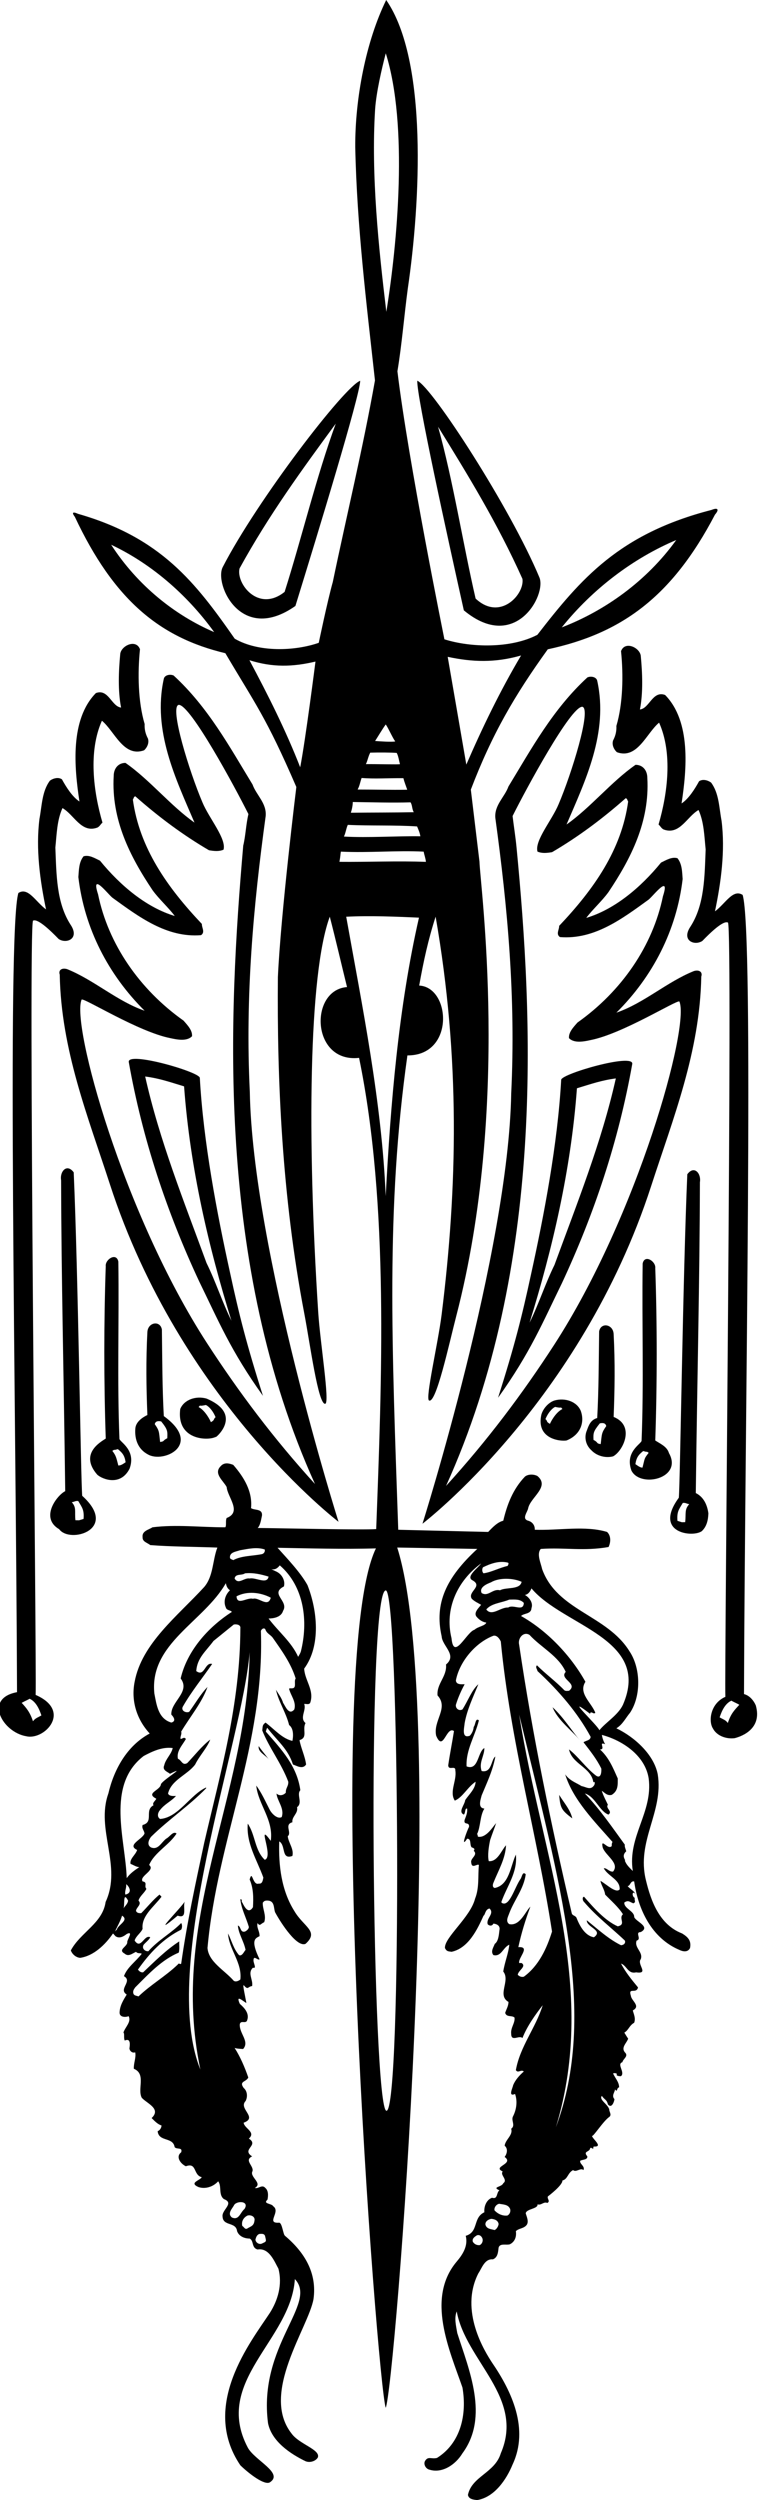 <?xml version="1.0" encoding="UTF-8"?>
<svg xmlns="http://www.w3.org/2000/svg" xmlns:xlink="http://www.w3.org/1999/xlink" width="218pt" height="719pt" viewBox="0 0 218 719" version="1.1">
<g id="surface1">
<path style=" stroke:none;fill-rule:nonzero;fill:rgb(0%,0%,0%);fill-opacity:1;" d="M 196.172 556.035 C 189.637 553.516 187.191 546.66 185.777 540.754 C 182.941 529.41 190.895 521.145 189.164 510.273 C 188.059 504.523 182.391 499.48 177.27 497.039 C 179.082 495.938 179.945 494.047 181.207 492.551 C 184.438 487.668 184.277 479.715 181.051 474.906 C 174.59 464.434 160.258 463.25 155.926 451.277 C 155.531 449.469 154.27 446.867 155.531 445.449 C 162.539 444.977 167.855 446.16 175.023 444.898 C 175.734 443.402 175.695 441.59 174.59 440.566 C 168.367 438.676 160.73 440.176 153.797 439.938 C 153.879 438.676 153.09 437.652 151.906 437.34 C 149.938 436.785 151.75 434.816 151.906 433.715 C 152.617 430.562 158.211 427.57 154.586 424.5 C 153.641 423.949 151.906 423.871 150.965 424.656 C 147.496 428.281 145.844 432.691 144.738 437.34 C 143.086 437.73 141.59 439.309 140.406 440.566 L 114.535 439.938 C 112.723 387.285 110.949 347.469 117.172 303.52 C 130.84 303.598 129.656 283.906 120.559 283.434 C 121.82 276.348 123.16 270.23 125.285 263.617 C 132.387 304.395 131.57 341.535 127.008 378.086 C 125.977 386.328 122.25 402.223 123.395 402.762 C 125.438 403.719 129.109 386.641 131.238 378.41 C 146.871 318.098 138.062 254.508 137.895 247.766 L 135.41 227.082 C 141.516 211.105 148.012 199.965 157.543 186.73 C 178.652 182.203 193.223 171.75 205.629 148 C 206.875 146.574 206.543 145.863 204.641 146.645 C 178.121 153.473 167.066 166.414 154.551 182.559 C 146.949 186.535 135.449 186.262 127.812 183.859 C 127.742 183.449 117.398 132.582 114.297 106.77 C 115.559 99.285 116.266 90.504 117.289 82.941 C 120.914 58.289 123.078 17.371 111.07 0.004 C 105.238 11.898 102.09 28.359 102.168 42.301 C 102.641 64.984 105.398 87.273 107.84 109.406 C 104.375 128.938 99.727 148.078 95.711 167.375 C 94.172 172.84 91.676 184.863 91.676 184.863 C 84.801 187.266 74.344 187.66 67.504 183.68 C 56.242 167.535 46.293 154.594 22.426 147.766 C 20.711 146.988 20.711 147.578 21.535 148.652 C 32.699 172.398 45.812 183.328 64.809 187.855 C 73.434 202.48 76.508 206.145 85.227 226.328 C 85.227 226.328 80.762 262.629 79.918 280.992 C 79.668 310.012 81.02 343.812 87.527 377.824 C 89.18 386.465 91.52 404.113 93.543 403.707 C 94.895 403.434 92.086 386.148 91.52 377.402 C 88.301 327.531 88.777 280.043 94.844 263.625 C 96.625 270.52 98.102 276.969 99.805 283.867 C 88.898 284.695 89.488 305.766 103.27 304.227 C 111.934 346.328 109.77 397.523 108.195 439.742 C 104.648 440.055 80.133 439.465 74.109 439.426 C 74.898 438.637 75.113 436.867 75.348 435.844 C 75.508 433.793 73.223 434.426 72.199 433.715 C 72.672 428.91 70.152 424.816 67.078 421.27 C 65.82 420.797 64.48 420.484 63.457 421.664 C 61.328 423.789 64.242 425.84 65.188 427.648 C 65.426 430.562 69.68 434.816 65.188 436.551 C 64.797 437.34 65.188 438.676 64.797 439.23 C 57.547 439.23 50.695 438.363 43.844 439.23 C 42.82 439.938 40.773 440.254 41.008 442.062 C 40.93 443.402 42.348 443.641 43.215 444.348 C 49.355 444.82 56.133 444.82 62.512 445.059 C 61.094 448.758 61.406 453.246 58.73 456.398 C 51.09 464.746 40.773 472.625 38.723 483.652 C 37.621 489.164 39.355 494.52 43.055 498.535 C 36.441 502.082 32.738 509.012 31.164 515.785 C 27.461 526.184 35.18 536.578 30.375 546.977 C 29.508 553.121 23.129 555.719 20.371 560.918 C 20.766 562.02 21.867 562.965 23.051 563.047 C 26.91 562.492 30.219 559.344 32.504 556.035 C 32.738 556.27 33.055 556.664 33.211 556.82 C 34.312 557.609 35.574 556.902 36.441 556.191 C 38.488 555.168 36.598 557.77 36.598 558.477 C 36.754 559.816 33.684 560.684 35.891 561.863 C 36.914 562.809 38.094 561.785 39.117 561.312 C 39.668 561.941 40.141 561.547 40.773 561.863 C 39.117 564.066 36.52 565.801 35.652 568.32 C 38.254 569.816 33.918 572.023 36.441 573.598 C 35.496 575.176 34.473 576.75 34.395 578.719 C 34.312 580.137 36.047 580.215 36.992 579.82 C 37.859 581.477 35.969 582.973 35.496 584.547 C 35.891 584.781 35.496 586.199 35.891 586.832 C 37.621 586.043 37.387 588.012 37.227 589.113 C 37.305 589.824 38.016 590.531 38.883 590.219 C 39.199 591.715 38.41 593.289 38.488 594.945 C 42.109 596.441 39.434 600.773 40.773 603.293 C 42.27 604.945 46.445 606.441 43.609 609.121 C 44.395 609.91 45.34 610.934 46.445 611.246 C 46.445 611.957 45.969 612.664 45.34 612.902 C 45.656 616.051 49.75 614.477 50.223 617.469 C 50.777 618.258 52.586 617.391 52.113 618.965 C 50.383 620.305 52.035 622.352 53.453 622.984 C 56.684 621.801 55.5 625.504 58.023 626.133 C 57.547 627.078 54.242 627.711 57.078 628.969 C 58.969 629.598 61.25 628.969 62.746 627.316 C 63.852 628.734 62.746 631.176 64.402 632.434 C 67.551 633.617 63.691 635.508 64.008 637.477 C 64.164 640.312 67.867 638.895 68.184 641.652 C 68.734 643.148 70.309 643.777 71.805 643.777 C 73.066 644.406 72.277 646.457 74.09 646.926 C 77.398 646.375 78.895 650.316 80.074 652.441 C 81.258 657.008 79.918 661.5 77.633 665.121 C 72.199 673.391 57.48 691.793 69.129 708.992 C 71.648 711.434 76.098 714.844 77.633 713.875 C 81.66 711.199 73.223 707.574 71.254 703.875 C 61.172 684.734 83.699 673 84.801 655.434 C 91.508 662.465 74.176 674.426 77.082 696.863 C 78.105 702.062 83.461 705.684 87.871 707.812 C 89.211 708.363 90.867 707.734 91.418 706.711 C 92.195 704.457 86.062 702.93 83.855 699.855 C 74.734 688.246 88.75 669.355 90.168 661.156 C 91.191 653.672 87.637 647.793 81.965 642.988 C 81.414 642.594 81.18 639.367 80.312 639.211 C 76.293 639.523 80.863 636.059 78.578 634.484 C 78.105 633.617 75.508 633.852 76.926 632.594 C 77.16 631.488 77.238 629.992 76.293 629.207 C 75.348 628.102 74.246 629.598 73.301 629.207 C 75.586 627.945 72.043 626.215 72.516 624.637 C 73.379 623.062 69.992 621.328 72.516 620.148 C 69.285 618.102 74.641 616.996 71.57 615.027 C 73.695 613.137 70.23 612.113 70.074 610.461 C 74.246 608.965 68.496 606.441 70.625 604.238 C 71.254 603.055 71.176 601.402 70.074 600.457 C 68.656 598.488 70.781 598.805 71.41 597.465 C 70.387 594.473 69.047 591.398 67.473 588.957 C 68.184 589.195 69.047 589.195 69.914 589.273 C 71.883 587.066 68.734 584.781 68.969 582.105 C 69.285 580.926 70.543 582.027 71.02 581.16 C 71.883 579.113 70.309 577.457 68.969 576.277 C 67.711 573.441 69.836 575.488 70.859 576.039 C 70.242 572.656 69.598 570.133 70.309 571.156 C 71.41 572.34 71.254 571.316 72.516 571.156 C 72.828 569.266 71.098 567.453 72.75 565.879 C 73.93 566.273 72.828 564.461 72.906 563.754 C 72.906 562.098 74.246 563.988 74.641 563.438 C 71.898 557.766 73.539 557.414 74.641 556.82 C 74.719 555.406 73.695 554.301 74.09 553.039 C 74.719 554.145 75.016 553.18 75.98 552.805 C 76.688 550.836 75.43 548.945 75.586 547.133 C 75.824 547.133 75.703 546.484 77.082 546.582 C 79.051 546.723 78.656 548.789 79.129 549.969 C 81.02 553.438 85.449 560.07 87.871 559.027 C 91.891 555.406 87.32 554.164 84.645 549.574 C 80.941 543.668 80.074 536.504 80.312 529.57 C 82.281 530.672 80.785 534.926 84.094 533.746 C 84.566 531.695 82.988 530.043 82.754 528.074 C 84.012 527.051 81.652 524.688 84.094 524.059 C 83.855 522.402 85.824 521.535 85.43 519.727 C 87.164 518.465 85.195 516.102 86.375 514.84 C 85.43 507.91 81.02 503.184 76.453 497.984 C 76.629 497.25 76.848 496.883 76.848 496.883 C 79.762 500.664 82.832 502.949 84.25 507.438 C 85.352 507.832 87.086 508.934 88.031 507.438 C 87.715 504.996 86.535 502.711 86.141 500.43 C 88.66 499.719 86.848 497.355 87.871 495.543 C 86.062 493.969 88.188 491.922 87.48 490.031 C 88.031 489.953 88.816 490.348 89.211 489.715 C 90.473 486.094 87.637 483.258 87.48 479.871 C 92.363 473.254 91.262 463.016 88.426 455.848 C 86.375 452.145 82.496 448.109 79.82 445.117 C 88.406 445.273 98.938 445.57 108.113 445.293 C 92.441 477.863 108.488 684.617 110.93 692.453 C 113.453 687.098 129.262 492.434 114.238 445.047 C 122.98 445.203 128.289 445.293 137.266 445.449 C 128.277 453.742 124.891 461.125 127.02 470.578 C 127.176 473.41 131.586 475.934 128.277 478.688 C 128.594 482.156 125.523 484.203 125.836 487.59 C 129.145 491.211 124.496 494.836 125.441 499.168 C 127.492 504.051 128.355 496.254 130.562 497.828 C 130.09 500.898 129.383 504.367 128.91 507.676 C 128.988 509.328 131.035 507.516 130.957 509.172 C 131.43 512.086 129.145 515.312 130.801 517.836 C 133.082 516.891 134.5 513.895 136.785 512.398 C 136.707 514.449 134.973 515.945 133.793 517.676 C 133.633 519.094 131.664 521.062 133.398 521.852 C 133.949 521.301 133.633 519.961 134.344 520.117 C 134.5 521.379 133.949 522.48 133.633 523.348 C 133.242 525.078 135.051 523.742 134.895 525.395 C 134.344 526.34 132.297 531.934 134.344 528.781 C 135.684 528.781 134.973 530.594 135.684 531.305 C 136.074 531.383 136.785 531.695 136.234 532.246 C 137.574 533.508 135.211 534.375 135.523 535.637 C 135.684 537.605 137.258 535.871 137.73 536.344 C 137.414 539.574 137.887 542.883 136.629 546.031 C 135.289 551.387 127.785 557.168 127.965 560.211 C 128.477 561.352 129.145 561.152 129.855 561.312 C 134.738 560.289 137.336 554.773 139.07 550.914 C 139.539 550.758 139.539 549.023 140.801 548.867 C 142.297 550.363 139.777 551.625 140.25 553.355 C 140.488 553.723 141.434 554.145 141.906 553.199 C 142.77 553.277 143.953 553.75 143.637 555.09 C 143.48 556.508 143.32 558.32 142.297 559.027 C 141.906 560.051 141.039 561.234 141.906 562.258 C 144.188 562.809 144.66 560.051 146.473 559.266 C 146.238 561.785 145.133 564.305 144.738 566.984 C 146.867 569.66 142.852 573.758 146.238 575.727 C 146.238 576.906 145.605 577.852 145.289 578.875 C 145.684 580.215 147.184 579.508 147.969 580.215 C 148.203 581.789 146.789 583.129 147.023 584.941 C 147.023 587.305 149.387 585.176 150.254 586.121 C 151.594 582.656 154.113 579.191 156.082 576.672 C 154.113 583.129 149.547 588.562 148.363 595.336 C 148.992 596.359 149.859 595.023 150.648 595.73 C 149.309 596.914 148.203 598.172 147.574 599.672 C 147.496 600.379 146 603.137 148.129 602.191 C 148.836 604.16 148.598 606.523 147.574 608.57 C 146.867 609.75 148.363 611.246 147.023 612.191 C 147.574 614.082 145.371 615.266 145.133 617.074 C 146.156 617.941 145.844 619.359 145.133 620.305 C 147.969 622.352 141.434 623.062 144.582 624.48 C 143.715 625.504 146.156 626.844 144.738 627.867 C 144.27 629.047 141.352 628.891 143.637 629.914 C 142.691 630.543 143.242 632.594 141.512 632.043 C 139.938 632.594 139.148 634.484 139.305 636.215 C 135.918 637.789 137.73 641.887 133.949 642.988 C 134.656 645.824 133.16 648.266 131.352 650.395 C 122.449 660.949 129.301 675.914 133.004 686.625 C 134.344 694.5 132.453 702.613 125.68 706.867 C 124.047 707.262 123.16 706.316 122.293 707.656 C 121.684 708.539 122.371 710.016 123.555 710.254 C 127.098 711.355 130.957 708.914 133.004 705.527 C 140.723 695.051 134.895 681.582 131.508 670.949 C 131.191 668.98 130.562 666.699 131.352 664.727 C 133.949 678.984 150.965 689.461 144.031 705.527 C 142.34 711.176 135.684 712.145 134.578 717.5 C 134.816 718.762 136.156 718.84 137.18 718.996 C 142.219 718.207 145.684 713.012 147.418 708.758 C 152.223 698.52 147.184 687.727 141.512 679.457 C 139.465 676.305 132.059 664.609 137.574 653.781 C 138.598 652.285 139.383 649.527 141.746 649.762 C 143.164 649.211 143.242 647.715 143.402 646.375 C 143.797 645.035 145.605 645.746 146.629 645.43 C 148.047 644.723 148.598 643.305 148.363 641.652 C 149.152 640.863 150.332 640.941 151.199 640.152 C 152.301 639.211 151.516 637.633 151.199 636.531 C 151.355 635.191 154.82 635.27 154.586 633.93 C 155.688 634.324 156.316 633.066 157.422 633.539 C 158.367 632.984 157.262 632.355 157.578 631.648 C 157.816 631.488 161.832 628.418 161.754 627.078 C 163.328 626.684 163.25 624.875 164.824 624.086 C 165.691 624.875 166.953 623.297 167.816 624.086 C 168.289 622.906 166.637 622.352 166.871 621.406 C 167.582 621.016 169 621.172 168.922 620.148 C 167.582 618.574 169.551 618.965 169.707 617.863 C 170.023 617.312 170.258 618.102 170.652 617.863 C 170.652 617.629 170.574 617.391 170.812 617.312 C 173.645 617.469 170.34 615.105 170.258 614.242 C 170.574 614.637 173.488 609.988 175.223 608.805 C 176.008 608.176 175.223 607.387 175.223 606.68 C 174.906 605.184 172.148 603.844 173.094 602.742 C 173.805 603.844 174.512 603.766 174.828 605.184 C 175.93 606.523 176.641 604.395 176.719 603.688 C 175.773 602.66 176.875 601.641 176.875 600.852 C 177.664 601.953 177.27 600.379 178.059 600.301 C 178.059 598.723 176.875 597.621 176.324 596.281 C 176.641 596.125 177.426 596.203 177.426 596.52 C 176.953 596.992 178.371 597.148 178.609 597.07 C 179.867 595.969 177.27 593.605 179.004 593.055 C 179.16 592.109 180.895 591.32 179.711 590.219 C 178.531 588.801 180.262 587.539 180.656 586.281 C 180.262 585.73 179.945 585.176 179.555 584.547 C 180.734 583.918 180.973 582.5 182.391 581.711 C 182.863 580.371 182.309 579.426 181.996 578.168 C 184.359 576.906 181.602 575.41 181.445 573.992 C 180.578 571.316 183.02 573.598 183.492 571.551 C 181.68 569.348 179.867 567.141 178.609 564.699 C 180.262 565.25 180.578 567.77 182.941 567.219 C 186.801 567.77 183.098 564.934 184.277 563.438 C 185.066 561.391 182.309 560.129 183.098 558.082 C 184.672 557.688 182.469 555.641 184.277 555.641 C 187.191 554.066 182.863 552.648 182.391 551.309 C 182.469 549.574 179.395 548.867 179.555 547.133 C 180.734 546.348 181.051 546.977 182.152 547.371 C 183.02 546.977 182.391 546.66 182.547 545.797 C 181.68 545.402 181.758 543.512 182.781 544.691 C 182.23 543.668 181.207 543.273 180.5 542.41 C 181.285 542.41 181.285 540.836 182.391 541.07 C 183.492 549.023 187.352 557.371 195.387 560.762 C 196.172 561.152 197.785 561.648 198.457 560.211 C 198.852 558.16 197.934 557.117 196.172 556.035 Z M 194.484 155.305 C 185.977 167.121 174.004 175.629 161.559 180.434 C 170.539 169.246 182.195 160.504 194.484 155.305 Z M 149.863 188.504 C 143.879 198.586 138.68 209.34 134.113 219.891 C 134.113 219.891 128.836 189.266 128.758 188.898 C 135.836 190.406 142.312 190.664 149.863 188.504 Z M 31.969 156.664 C 43.027 161.863 53.516 170.605 61.598 181.789 C 50.398 176.984 39.621 168.48 31.969 156.664 Z M 86.336 220.66 C 82.223 210.105 77.121 199.945 71.734 189.863 C 78.402 191.98 84.188 191.805 90.73 190.258 C 90.73 190.258 87.844 212.953 86.336 220.66 Z M 74.641 642.438 C 75.27 642.438 75.902 642.281 76.215 642.988 C 76.621 644.738 76.73 644.574 75.191 645.273 C 74.406 645.512 73.539 644.879 73.461 644.094 C 73.617 643.461 73.852 642.676 74.641 642.438 Z M 77.871 459.473 C 77.102 462.465 74.41 459.23 72.75 459.785 C 71.02 459.312 68.184 461.836 68.023 459.078 C 71.02 457.504 74.879 457.895 77.871 459.473 Z M 71.805 453.957 C 70.23 453.641 68.574 455.848 67.473 453.957 C 67.711 452.461 69.52 453.172 70.465 452.461 C 72.988 452.227 75.113 452.777 77.238 453.406 C 76.855 455.793 73.477 453.539 71.805 453.957 Z M 68.969 445.844 C 71.254 445.449 73.852 444.82 76.137 445.609 C 76.293 446.238 75.902 446.789 75.348 446.945 C 72.516 447.516 69.461 447.375 67.078 448.68 C 66.766 448.445 66.133 448.445 66.133 447.895 C 66.055 446.395 67.867 446.238 68.969 445.844 Z M 64.953 455.297 C 65.109 456.086 65.348 456.793 66.133 457.344 C 64.797 458.605 64.164 460.574 64.953 462.305 C 65.188 463.172 66.293 463.016 66.684 463.566 C 59.676 468.055 53.77 474.906 51.957 482.707 C 54.871 486.566 49.043 489.402 49.277 493.102 C 49.91 493.734 50.777 494.992 49.277 495.387 C 45.496 494.285 45.027 490.266 44.395 487.039 C 42.898 472.625 58.652 466.402 64.953 455.297 Z M 33.605 554.934 C 33.449 555.09 33.211 555.246 33.055 555.484 C 33.762 553.988 34.629 552.488 35.102 550.914 C 37.227 552.254 33.918 553.516 33.605 554.934 Z M 35.496 548.867 C 35.969 548.078 35.258 543.668 36.836 546.582 C 36.754 547.527 35.969 548.078 35.496 548.867 Z M 36.047 544.852 C 35.809 543.746 36.441 542.961 36.281 541.855 C 37.305 542.645 38.094 544.457 36.047 544.852 Z M 36.441 540.125 C 36.125 529.098 30.375 513.426 41.324 504.996 C 43.844 503.656 46.68 502.316 49.672 502.711 C 49.277 504.523 47.625 505.863 47.23 507.676 C 46.602 509.094 48.098 509.484 48.887 510.117 C 54.16 507.516 46.836 511.848 46.285 513.109 C 46.129 514.922 41.719 515.629 44.945 517.281 C 44.711 517.914 43.688 518.465 44.16 519.172 C 41.402 520.59 44.395 523.977 41.008 524.844 C 40.695 525.867 41.48 526.422 41.559 527.285 C 41.008 528.941 36.363 530.594 39.434 532.012 C 39.039 533.43 37.227 534.531 37.543 536.027 C 38.41 536.344 39.117 536.895 40.062 536.973 C 38.723 537.84 37.387 538.785 36.441 540.125 Z M 52.113 564.699 C 51.957 565.094 51.406 564.383 51.168 564.934 C 47.547 568.402 43.449 570.684 39.828 574.148 C 39.355 573.914 38.488 573.992 38.332 573.203 C 38.172 572.496 38.566 572.023 38.883 571.551 C 42.82 567.613 46.523 563.598 51.406 561.547 C 51.719 560.523 51.484 559.105 51.562 558.32 C 47.859 560.684 44.316 564.227 41.164 567.219 C 40.457 567.297 40.062 566.902 39.668 566.43 C 43.055 561.629 46.914 557.531 52.113 554.934 C 52.43 554.379 52.43 553.516 52.113 553.039 C 49.355 555.879 45.496 557.926 42.664 561.152 C 41.641 561.234 40.695 560.289 41.324 559.266 C 41.953 558.555 42.82 557.926 43.215 557.137 C 41.48 556.191 40.535 560.84 38.723 558.082 C 39.039 556.82 40.613 555.797 41.008 554.695 C 40.613 550.992 44.238 548.395 46.445 545.48 C 46.285 545.242 46.051 545.086 45.891 544.852 C 44.082 546.27 42.27 548.551 40.613 550.207 C 39.984 550.207 39.434 550.207 39.117 549.574 C 39.117 548.551 40.93 547.688 39.828 546.582 C 40.223 545.242 41.559 544.379 42.109 543.195 C 41.324 542.41 42.586 541.305 41.008 541.07 C 39.984 539.496 44.789 537.918 42.898 536.344 C 44.395 532.723 48.727 530.594 50.777 527.285 C 49.75 526.496 48.805 528.309 47.781 528.781 C 46.285 529.965 45.496 532.09 43.449 531.305 C 42.109 530.594 42.82 529.02 43.449 528.23 C 48.57 523.191 54.477 519.254 59.281 514.289 C 59.281 514.211 59.281 514.133 59.281 514.055 C 54.715 516.102 51.328 522.719 46.051 523.109 C 45.105 522.559 45.34 521.301 46.051 520.512 C 47.387 518.781 49.199 518.07 50.617 516.496 C 49.988 516.496 48.648 516.652 48.332 515.785 C 49.277 511.848 53.926 510.43 56.133 507.438 C 57.312 504.996 59.598 502.633 60.465 500.27 C 57.941 502.238 55.895 504.918 53.848 507.043 C 52.43 507.832 52.273 506.258 51.168 505.785 C 50.695 503.578 52.508 501.844 53.453 500.113 C 52.98 499.402 52.508 500.035 51.957 500.113 C 51.719 499.48 52.352 498.773 52.113 497.984 C 54.637 493.734 58.102 489.637 59.676 485.148 C 57.629 487.273 56.133 489.953 54.398 492.316 C 53.297 492.711 51.879 491.844 52.664 490.66 C 55.105 486.406 58.258 482.547 61.016 478.531 C 58.887 477.902 58.887 482.391 56.445 480.578 C 56.703 476.801 59.129 474.984 61.406 471.914 C 63.379 470.34 65.27 468.766 67.238 467.188 C 68.102 467.031 69.285 467.27 69.129 468.293 C 69.047 490.266 63.379 509.879 58.73 529.965 C 56.289 541.465 53.77 552.883 52.113 564.699 Z M 57.629 595.18 C 45.773 565.684 69.699 501.098 71.805 475.145 C 71.02 516.969 48.492 551.781 57.629 595.18 Z M 73.223 638.266 C 73.109 640.172 72.285 640.16 71.02 640.941 C 70.387 641.176 70.152 640.391 69.68 640.152 C 69.363 638.816 70.074 637.711 71.176 637.16 C 72.039 636.926 73.145 637.32 73.223 638.266 Z M 70.309 635.27 C 69.035 636.348 68.723 638.629 66.684 637.711 C 65.348 636.609 66.684 635.27 67.238 634.324 C 67.789 632.828 71.883 632.828 70.309 635.27 Z M 83.855 485.539 C 83.621 485.621 83.305 485.383 83.148 485.699 C 83.621 487.668 85.273 489.402 84.645 491.605 C 83.07 493.496 82.043 490.582 81.414 489.715 C 81.02 488.297 80.074 487.195 79.367 485.934 C 80.074 489.32 82.281 492.551 83.148 496.098 C 84.566 497.121 84.328 499.562 84.094 500.664 C 81.098 499.953 79.051 497.434 76.375 495.387 C 75.445 496.066 75.562 496.422 75.43 497.672 C 77.398 502.633 80.941 507.121 82.91 512.398 C 82.988 513.738 82.121 514.211 82.203 515.551 C 81.492 516.34 80.312 516.574 79.523 515.785 C 79.68 517.914 81.887 520.039 81.02 522.559 C 79.84 523.27 78.105 521.613 77.477 520.277 C 76.293 517.992 75.27 515.629 73.695 513.504 C 74.246 518.938 78.734 523.348 77.871 529.41 C 73.555 523.488 78.895 534.059 76.137 534.848 C 73.223 532.09 73.461 527.68 71.254 524.449 C 70.781 530.199 73.93 534.926 75.742 539.969 C 75.586 540.676 75.508 541.855 74.406 541.699 C 72.594 542.328 72.594 537.523 71.805 540.52 C 72.906 543.039 72.906 545.797 72.75 548.473 C 71.41 550.68 70.23 548.238 69.68 547.133 C 69.285 546.898 69.836 546.188 69.129 546.188 C 69.363 548.867 70.781 551.465 71.57 554.145 C 71.57 554.773 70.938 555.246 70.465 555.484 C 69.047 555.879 69.363 554.066 68.418 553.75 C 68.574 556.113 70.152 558.32 70.625 560.762 C 70.23 561.152 69.598 562.73 68.734 562.258 C 67.156 560.445 66.605 558.082 65.582 556.035 C 65.82 560.602 69.68 564.383 69.129 569.266 C 68.656 569.66 67.867 570.055 67.238 569.66 C 64.559 566.59 59.992 564.227 59.676 560.211 C 62.512 528.859 76.137 501.766 75.035 469.078 C 75.113 468.605 75.824 467.977 76.293 468.527 C 76.688 469.789 77.789 470.105 78.422 470.969 C 80.996 474.637 83.691 478.352 85.035 482.707 C 84.406 483.57 85.512 485.621 83.855 485.539 Z M 80.469 450.176 C 87.559 456.32 88.66 466.402 86.535 474.906 C 86.375 475.461 86.062 475.934 85.746 476.484 C 83.855 472.23 79.996 469.16 77.238 465.457 C 78.578 465.457 80.863 465.141 81.414 463.25 C 83.148 460.414 77.477 458.367 81.652 456.242 C 82.121 454.508 81.02 452.617 79.367 451.91 C 78.895 451.672 78.5 451.516 78.027 451.277 C 79.129 451.516 79.84 450.965 80.469 450.176 Z M 107.879 31.469 C 108.195 26.664 109.77 19.812 110.949 15.324 C 117.449 36 114.297 70.066 111.109 89.676 C 108.902 71.324 106.695 50.371 107.879 31.469 Z M 113.668 213.238 C 112.426 213.414 109.473 213.219 107.879 213.098 C 108.688 211.84 110.074 209.516 110.941 208.336 C 111.836 209.672 112.723 211.84 113.668 213.238 Z M 106.477 216.453 C 109.18 216.367 112.5 216.41 114.086 216.523 C 114.559 217.312 114.797 218.969 115.031 219.754 C 115.031 219.91 108.195 219.715 105.238 219.754 C 105.832 218.438 105.832 217.746 106.477 216.453 Z M 104 223.73 C 107.781 224.047 111.289 223.754 116.016 223.789 C 116.332 225.051 116.727 225.938 117.117 227.117 C 112.273 227.199 107.742 227.059 102.855 227.059 C 103.469 225.918 103.566 224.934 104 223.73 Z M 101.461 230.645 C 106.816 230.723 112.785 230.898 118.062 230.742 C 118.613 231.527 118.457 232.711 119.008 233.578 C 113.258 233.695 106.895 233.656 100.906 233.734 C 101.203 232.809 101.461 231.59 101.461 230.645 Z M 100.023 237.219 C 106.48 237.535 113.457 237.238 119.953 237.672 C 120.348 238.617 120.742 239.484 120.898 240.508 C 114.047 240.391 106.027 240.98 98.918 240.586 C 99.43 239.504 99.531 238.324 100.023 237.219 Z M 98.031 244.918 C 106.145 245.312 114.047 244.523 121.844 244.918 C 122.023 245.902 122.414 246.887 122.492 247.863 C 114.383 247.547 105.812 247.934 97.621 247.852 C 97.953 246.004 97.855 246.004 98.031 244.918 Z M 99.57 263.637 C 106.617 263.281 114.156 263.625 120.496 263.902 C 114.613 289.695 112.332 317.301 110.93 344.004 C 109.828 316.988 104.137 289.156 99.57 263.637 Z M 111.148 607.035 C 107.121 606.934 105.406 457.383 110.949 457.383 C 114.891 457.383 115.645 607.148 111.148 607.035 Z M 137.969 645.668 C 137.18 645.746 136.469 645.43 135.996 644.723 C 135.684 643.777 136.551 643.227 137.18 642.832 C 137.969 642.594 138.52 643.148 138.754 643.777 C 138.988 644.566 138.598 645.352 137.969 645.668 Z M 142.219 641.336 C 141.273 641.02 140.016 641.098 139.621 639.84 C 139.465 638.816 140.488 638.266 141.273 638.105 C 142.297 638.184 143.242 638.578 143.402 639.602 C 143.324 640.234 142.852 641.098 142.219 641.336 Z M 145.922 637.16 C 144.504 637.32 143.164 636.688 142.219 635.664 C 142.062 634.797 142.77 633.93 143.559 633.773 C 144.738 634.012 146.156 633.93 146.711 635.27 C 146.945 636.059 146.551 636.848 145.922 637.16 Z M 152.852 456.793 C 161.91 467.66 187.43 471.207 179.16 490.266 C 177.742 493.262 174.199 495.309 172.387 497.594 C 171.836 496.098 161.676 486.723 169.707 492.867 C 169.785 492.234 170.258 492.473 170.652 492.711 C 170.891 492.711 171.125 492.785 171.203 492.551 C 170.102 489.637 166.242 486.961 168.367 483.652 C 164.195 476.168 157.422 469 149.859 464.746 C 150.648 463.883 152.773 464.273 152.852 462.465 C 153.402 460.969 152.223 459.391 150.965 458.684 C 151.984 458.523 152.539 457.578 152.852 456.793 Z M 146.156 462.305 C 143.953 462.148 141.434 464.984 139.855 462.855 C 141.352 461.047 144.27 460.969 146.473 460.023 C 147.969 460.023 149.547 459.785 150.648 460.969 C 150.566 463.645 147.652 461.281 146.156 462.305 Z M 143.797 457.344 C 141.668 456.793 140.406 459.312 138.52 458.133 C 137.73 456.477 140.016 455.531 141.195 455.059 C 143.559 453.641 147.574 453.801 150.016 454.902 C 149.57 457.289 145.527 456.371 143.797 457.344 Z M 138.91 450.727 C 141.039 449.703 143.48 448.758 146.078 449.391 C 146.473 449.625 146.078 450.098 146 450.336 C 143.559 450.887 141.352 452.145 139.07 452.461 C 138.598 452.066 138.598 451.199 138.91 450.727 Z M 129.855 471.129 C 127.805 462.699 131.508 454.664 138.359 449.625 C 137.582 450.836 133.988 453.348 135.77 454.41 C 139.156 456.203 134.344 457.738 135.684 459.785 C 136.469 460.574 137.574 461.047 138.359 461.52 C 137.73 462.387 136.156 463.723 137.02 464.906 C 137.809 465.852 138.754 466.48 139.855 466.637 C 139.539 467.582 137.492 467.742 136.469 468.688 C 134.188 469.316 130.484 477.824 129.855 471.129 Z M 150.648 568.48 C 149.938 568.637 149.387 568.402 148.914 567.93 C 148.992 566.668 151.516 565.566 150.016 564.539 C 149.781 564.539 149.547 564.539 149.309 564.539 C 148.992 562.965 152.695 559.734 149.07 559.973 C 149.938 555.957 151.121 552.098 152.539 548.316 C 151.121 549.656 149.547 553.988 146.473 553.355 C 145.289 552.57 146.156 551.152 146.473 550.207 C 147.891 546.426 150.648 543.195 151.199 539.023 C 150.254 537.996 150.098 539.887 149.703 540.359 C 148.047 542.723 146.641 548.109 144.582 547.371 C 144.227 547.223 144.277 547.223 144.188 546.977 C 145.766 542.488 148.914 538.469 148.363 533.352 C 146.789 536.738 146.473 542.094 142.297 542.961 C 141.59 542.801 141.668 542.016 141.906 541.465 C 143.32 537.918 145.371 534.531 145.527 530.672 C 144.188 532.168 143.086 535.477 140.566 535.242 C 140.172 533.586 140.566 531.066 140.961 529.176 C 141.512 527.523 142.141 525.945 142.691 524.293 C 141.668 525.473 139.855 528.547 137.574 528.23 C 137.18 528.074 137.574 527.602 137.18 527.523 C 138.281 525.238 137.965 522.324 139.305 520.117 C 137.336 519.961 138.203 517.598 138.52 516.34 C 140.016 512.715 141.746 509.172 142.457 505.152 C 141.195 506.02 141.512 509.957 138.52 509.328 C 137.652 506.887 139.305 505.074 139.305 502.711 C 137.336 503.812 137.652 509.328 134.188 507.988 C 133.949 503.262 136.629 499.246 137.73 494.758 C 136.707 493.891 136.785 496.016 136.234 496.648 C 136.156 497.594 135.762 498.461 135.133 499.168 C 132.609 500.113 133.555 496.727 133.633 495.543 C 134.344 491.605 136.074 488.062 137.574 484.359 C 135.684 486.016 134.578 489.164 133.004 491.605 C 132.059 492.156 130.957 491.371 131.113 490.266 C 131.742 488.219 132.609 486.25 133.633 484.359 C 132.848 484.359 131.191 484.598 131.113 483.258 C 132.137 477.902 136.707 472.387 141.906 470.418 C 142.93 470.184 143.715 471.363 144.031 472.074 C 146.789 500.742 154.43 527.441 158.762 555.484 C 157.262 560.289 154.98 565.328 150.648 568.48 Z M 159.863 611.801 C 172.23 571.316 155.848 534.18 149.309 493.102 C 161.16 542.254 171.992 579.27 159.863 611.801 Z M 179.711 558.082 C 179.969 558.742 179.523 559.336 178.609 559.422 C 175.062 557.688 171.992 554.852 168.762 552.254 C 168.684 554.301 173.645 555.09 170.812 557.137 C 168.133 556.664 166.637 553.672 165.77 551.465 C 165.375 550.836 164.59 550.914 164.43 550.207 C 158.523 524.844 153.168 499.246 149.309 473.02 C 148.836 471.129 150.566 469.078 152.301 470.184 C 155.574 473.766 160.637 476.219 162.699 480.816 C 160.73 482.863 166.398 484.125 163.645 486.25 C 163.25 486.25 162.699 486.406 162.305 486.094 C 159.785 483.492 156.871 481.367 154.43 478.926 C 153.879 479.477 154.508 480.027 154.586 480.578 C 160.809 486.328 166.164 492.629 169.867 499.48 C 169.785 500.586 168.527 500.508 167.816 501.059 C 169.707 503.5 171.598 505.863 172.938 508.617 C 173.016 509.562 172.859 511.613 171.441 510.668 C 168.527 508.461 166.242 505.074 163.645 503.105 C 164.512 507.359 170.023 508.227 170.652 512.559 C 171.281 512.164 171.047 513.266 170.812 513.504 C 169.785 514.922 168.605 513.895 167.266 513.66 C 165.613 512.637 163.801 512.086 162.539 510.273 C 164.824 517.676 171.047 523.898 176.164 529.727 C 175.93 530.043 175.93 530.516 175.93 530.91 C 174.828 532.168 172.699 528.309 173.332 531.305 C 174.117 533.664 178.293 535.793 176.324 538.234 C 175.223 538.391 174.512 537.133 173.645 537.289 C 174.906 539.652 178.371 540.52 178.215 543.355 C 177.16 544.613 174.512 541.938 172.699 540.91 C 172.859 542.094 173.883 543.434 174.039 544.852 C 175.695 546.582 177.898 548.473 179.16 550.52 C 177.82 551.703 180.184 553.438 177.664 553.988 C 173.961 552.332 170.73 548.633 167.977 545.48 C 167.344 545.559 167.582 546.66 167.977 546.977 C 171.52 551.152 176.09 554.617 179.711 558.082 Z M 181.996 538.078 C 181.051 537.133 180.105 536.266 179.711 535.086 C 180.105 535.004 178.531 533.824 180.105 532.406 C 179.945 531.773 179.555 530.988 179.711 530.516 C 176.164 525.633 172.621 520.434 168.211 515.785 C 171.125 516.574 172.387 520.906 174.984 521.852 C 176.324 520.906 174.039 520.039 174.828 519.016 C 174.59 518.465 173.254 515.945 173.094 515 C 173.961 515.629 174.672 516.496 175.93 516.18 C 177.82 515 177.664 513.266 177.664 511.453 C 176.324 508.461 175.145 505.469 172.543 503.105 C 174.355 503.184 171.914 500.742 174.039 501.609 C 173.566 500.82 173.254 499.875 173.094 498.93 C 179.004 500.508 185.539 504.84 186.562 511.453 C 187.824 521.223 180.422 528.152 181.996 538.078 "/>
<path style=" stroke:none;fill-rule:nonzero;fill:rgb(0%,0%,0%);fill-opacity:1;" d="M 171.758 195.77 C 171.52 194.668 169.945 194.352 168.922 194.824 C 158.996 203.961 152.852 215.305 146.238 226.172 C 145.133 229.246 142.141 231.527 142.457 235.23 C 146 261.066 148.363 286.898 147.023 314.469 C 146.238 359.836 121.504 438.203 121.504 438.203 C 121.504 438.203 167.07 403.43 187.273 341.09 C 193.574 321.648 201.293 302.496 201.688 280.836 C 202.117 279.574 201.137 278.789 199.559 279.262 C 191.762 282.41 185.223 288.477 177.27 291.23 C 187.746 280.836 194.598 267.523 196.328 252.797 C 196.172 250.668 196.172 248.465 194.836 246.809 C 193.18 246.336 191.605 247.359 190.109 248.07 C 184.199 255.316 176.719 261.539 168.605 263.98 C 170.418 261.539 173.094 259.176 174.984 256.574 C 181.523 246.809 186.879 236.254 186.172 223.73 C 186.172 221.605 184.91 219.949 182.781 219.949 C 175.773 224.836 169.867 232.238 162.934 237.121 C 168.289 224.598 175.062 210.734 171.758 195.77 Z M 160.648 231.293 C 158.762 235.859 153.68 241.77 154.586 244.918 C 155.926 245.473 157.262 245.312 158.762 245.078 C 166.164 240.746 173.172 235.547 179.945 229.559 C 180.422 229.641 180.422 230.191 180.656 230.504 C 178.766 244.367 170.812 255.711 160.809 266.266 C 160.887 267.289 159.785 268.629 161.043 269.492 C 170.891 270.281 178.844 264.297 186.562 258.703 C 188.059 257.441 192.785 251.219 190.66 257.758 C 187.746 272.016 178.766 285.09 166.086 294.066 C 164.902 295.406 163.484 296.902 163.645 298.559 C 165.141 300.133 168.055 299.504 169.867 299.109 C 179.082 297.297 194.539 287.551 195.387 288.004 C 198.477 295.031 183.414 349.676 159.312 386.852 C 150.199 400.906 140.172 414.262 128.277 427.336 C 157.027 363.852 153.215 291.977 148.559 243.738 C 148.25 240.535 147.777 237.699 147.418 234.68 C 151.355 226.805 164.117 203.176 167.465 203.254 C 170.219 203.766 164.352 222.629 160.648 231.293 "/>
<path style=" stroke:none;fill-rule:nonzero;fill:rgb(0%,0%,0%);fill-opacity:1;" d="M 133.398 175.527 C 148.164 187.816 157.223 171.078 155.137 166.078 C 146.789 146.07 124.34 111.414 120.008 109.484 C 119.812 113.977 128.594 153.945 133.398 175.527 Z M 150.254 166.473 C 150.922 170.883 143.836 178.758 136.785 172.141 C 133.16 156.469 130.324 138.234 125.992 122.719 C 134.5 136.504 143.047 150.402 150.254 166.473 "/>
<path style=" stroke:none;fill-rule:nonzero;fill:rgb(0%,0%,0%);fill-opacity:1;" d="M 217.359 490.426 C 216.73 489.008 215.547 487.59 213.973 487.195 C 214.211 409.457 216.887 267.762 213.578 257.363 C 210.781 255.555 208.617 259.887 205.625 262.09 C 207.355 253.82 208.617 244.684 207.516 236.02 C 206.805 232.238 206.805 228.145 204.52 225.07 C 203.578 224.363 202.078 223.969 201.055 224.676 C 199.797 226.961 198.062 229.719 196.016 231.059 C 197.512 221.289 198.773 207.508 191.289 199.867 C 187.664 198.527 186.801 203.727 184.043 204.039 C 184.988 199.234 184.754 193.488 184.277 188.523 C 183.887 186.16 179.711 184.27 178.609 187.266 C 179.316 194.195 179.16 202.387 177.27 208.766 C 177.348 210.262 177.031 211.602 176.324 212.941 C 175.93 214.121 176.48 215.461 177.426 216.328 C 183.336 218.453 185.934 210.812 189.555 207.82 C 193.496 216.645 191.996 228.223 189.398 237.121 C 190.027 237.672 190.266 238.383 191.055 238.617 C 195.543 240.113 197.59 234.836 200.898 232.945 C 202.473 236.414 202.551 240.43 202.945 244.289 C 202.633 252.164 202.633 260.121 198.613 266.422 C 195.816 270.52 199.758 272.094 202 270.598 C 204.285 268.234 208.027 264.609 209.363 265.32 C 210.781 266.777 208.301 480.344 208.617 487.984 C 204.285 489.875 203.695 494.992 205.031 497.078 C 206.137 499.207 208.855 500.191 211.297 499.875 C 213.422 499.324 219.285 497.133 217.359 490.426 Z M 209.324 495.504 C 208.617 494.602 208.223 494.602 206.965 493.891 C 207.633 491.844 208.617 489.875 210.352 489.086 C 210.98 489.48 211.57 489.676 212.633 490.266 C 211.207 491.828 210.199 492.805 209.324 495.504 "/>
<path style=" stroke:none;fill-rule:nonzero;fill:rgb(0%,0%,0%);fill-opacity:1;" d="M 200.109 429.383 C 200.543 394.766 201.215 368.973 201.293 339.988 C 201.727 337.469 199.637 335.023 197.668 337.703 C 196.41 366.41 195.621 426.273 195.227 430.723 C 187.727 440.988 199.363 442.223 201.844 440.332 C 203.262 438.992 203.656 437.18 203.734 435.211 C 203.418 432.926 202.473 430.562 200.109 429.383 Z M 197.059 437.754 C 195.562 437.754 196.605 437.891 194.836 437.379 C 194.637 434.738 195.227 434.148 196.371 432.219 C 197.234 432.141 197.195 432.379 198.219 432.574 C 196.805 434.148 197.336 435.191 197.059 437.754 "/>
<path style=" stroke:none;fill-rule:nonzero;fill:rgb(0%,0%,0%);fill-opacity:1;" d="M 181.602 422.926 C 184.199 428.047 196.473 425.152 192.391 417.883 C 191.84 415.992 189.871 415.207 188.453 414.262 C 189.004 397.957 189.004 380.785 188.453 364.719 C 188.691 362.75 185.383 360.621 184.828 363.379 C 184.594 380.984 185.184 397.723 184.516 414.379 C 184.277 415.324 179.672 417.609 181.602 422.926 Z M 184.988 417.293 C 186.562 417.805 185.617 417.176 186.562 417.805 C 185.184 419.578 185.52 419.242 184.77 422.078 C 184.141 422 184.004 421.941 182.742 421.074 C 183.02 419.184 183.609 418.395 184.988 417.293 "/>
<path style=" stroke:none;fill-rule:nonzero;fill:rgb(0%,0%,0%);fill-opacity:1;" d="M 176.48 383.621 C 176.324 380.785 172.781 380.195 172.309 382.91 C 172.188 392.207 172.199 399.473 171.758 407.801 C 169.824 408.355 169.312 409.93 168.762 411.426 C 168.055 413.078 168.25 415.441 170.102 417.098 C 171.676 418.75 174.199 419.379 176.324 418.828 C 179.16 417.332 182.762 410.023 176.48 407.488 C 176.797 399.609 176.914 391.812 176.48 383.621 Z M 172.762 415.305 C 171.344 415.109 172.188 414.852 170.691 414.102 C 170.613 412.094 170.613 411.703 172.504 409.34 C 173.215 409.18 174.156 409.141 174.355 410.125 C 172.977 412.094 173.113 412.352 172.762 415.305 "/>
<path style=" stroke:none;fill-rule:nonzero;fill:rgb(0%,0%,0%);fill-opacity:1;" d="M 159.469 402.762 C 157.734 403.312 156.16 405.125 155.688 406.855 C 154.16 413.805 161.043 414.574 162.934 414.262 C 166.871 412.688 168.25 409.141 167.031 405.754 C 165.926 403.074 162.539 401.895 159.469 402.762 Z M 158.168 409.496 C 156.91 408.785 157.617 408.746 156.871 408.117 C 157.816 405.793 159.328 404.652 159.703 404.613 C 162.344 405.203 160.77 404.219 161.754 405.203 C 159.633 406.266 158.184 409.34 158.168 409.496 "/>
<path style=" stroke:none;fill-rule:nonzero;fill:rgb(0%,0%,0%);fill-opacity:1;" d="M 84.961 174.262 C 91.48 153.133 103.434 113.992 103.598 109.504 C 99.125 111.078 73.973 143.824 64.051 163.098 C 61.57 167.918 69.258 185.328 84.961 174.262 Z M 68.887 163.488 C 77.355 148.051 86.988 134.879 96.57 121.82 C 91.012 136.938 86.723 154.887 81.855 170.219 C 74.301 176.25 67.863 167.832 68.887 163.488 "/>
<path style=" stroke:none;fill-rule:nonzero;fill:rgb(0%,0%,0%);fill-opacity:1;" d="M 32.699 223.18 C 31.988 235.703 37.344 246.258 43.883 256.023 C 45.773 258.625 48.449 260.988 50.262 263.43 C 42.148 260.988 34.668 254.766 28.758 247.52 C 27.262 246.809 25.688 245.785 24.035 246.258 C 22.695 247.91 22.695 250.117 22.535 252.242 C 24.27 266.973 31.121 280.285 41.598 290.68 C 33.645 287.926 27.105 281.859 19.309 278.711 C 17.734 278.238 16.746 279.023 17.18 280.285 C 17.574 301.945 25.293 321.098 31.594 340.539 C 51.797 402.879 97.363 437.652 97.363 437.652 C 97.363 437.652 72.633 359.285 71.844 313.914 C 70.504 286.348 72.867 260.516 76.41 234.68 C 76.727 230.977 73.734 228.695 72.633 225.621 C 66.016 214.754 59.871 203.41 49.945 194.273 C 48.922 193.801 47.348 194.117 47.109 195.219 C 43.805 210.184 50.578 224.047 55.934 236.57 C 49.004 231.688 43.094 224.281 36.086 219.398 C 33.957 219.398 32.699 221.055 32.699 223.18 Z M 38.918 229.008 C 45.695 234.996 52.703 240.191 60.105 244.523 C 61.605 244.762 62.941 244.918 64.281 244.367 C 65.188 241.219 60.105 235.309 58.219 230.742 C 54.516 222.078 48.648 203.215 51.402 202.703 C 54.75 202.625 67.512 226.254 71.449 234.129 C 70.738 237.043 70.66 240.273 69.953 243.188 C 65.777 291.469 61.84 363.301 90.59 426.785 C 78.695 413.711 68.668 400.355 59.555 386.301 C 35.453 349.125 20.391 294.48 23.48 287.453 C 24.328 287 39.785 296.746 49.004 298.559 C 50.812 298.949 53.727 299.582 55.223 298.008 C 55.383 296.352 53.965 294.855 52.781 293.516 C 40.102 284.535 31.121 271.461 28.207 257.207 C 26.082 250.668 30.809 256.891 32.305 258.152 C 40.023 263.742 47.977 269.73 57.824 268.941 C 59.082 268.074 57.98 266.738 58.059 265.715 C 48.055 255.156 40.102 243.816 38.211 229.953 C 38.449 229.641 38.449 229.09 38.918 229.008 "/>
<path style=" stroke:none;fill-rule:nonzero;fill:rgb(0%,0%,0%);fill-opacity:1;" d="M 10.25 487.434 C 10.566 479.793 8.086 266.227 9.5 264.77 C 10.84 264.059 14.582 267.684 16.867 270.047 C 19.109 271.543 23.051 269.969 20.254 265.871 C 16.234 259.57 16.234 251.613 15.922 243.738 C 16.316 239.879 16.395 235.859 17.969 232.395 C 21.277 234.285 23.324 239.562 27.816 238.066 C 28.602 237.828 28.84 237.121 29.469 236.57 C 26.867 227.672 25.371 216.094 29.312 207.27 C 32.934 210.262 35.531 217.902 41.441 215.777 C 42.387 214.91 42.938 213.57 42.543 212.391 C 41.836 211.051 41.52 209.711 41.598 208.215 C 39.707 201.836 39.551 193.645 40.258 186.715 C 39.156 183.719 34.98 185.609 34.59 187.973 C 34.113 192.934 33.879 198.684 34.824 203.488 C 32.066 203.176 31.203 197.977 27.578 199.316 C 20.094 206.953 21.355 220.738 22.852 230.504 C 20.805 229.164 19.07 226.41 17.812 224.125 C 16.789 223.418 15.289 223.812 14.344 224.52 C 12.062 227.59 12.062 231.688 11.352 235.469 C 10.25 244.133 11.512 253.27 13.242 261.539 C 10.25 259.336 8.086 255.004 5.289 256.812 C 1.98 267.211 4.656 408.906 4.895 486.645 C -4.785 488.445 0.746 498.195 7.574 499.324 C 12.805 500.559 20.84 492.051 10.25 487.434 Z M 9.48 495.012 C 8.617 492.336 7.492 491.094 6.234 489.715 C 7.297 489.125 7.887 488.93 8.516 488.535 C 10.25 489.324 11.234 491.293 11.906 493.34 C 10.645 494.047 10.191 494.109 9.48 495.012 "/>
<path style=" stroke:none;fill-rule:nonzero;fill:rgb(0%,0%,0%);fill-opacity:1;" d="M 23.641 430.172 C 23.246 425.723 22.457 365.859 21.199 337.152 C 19.23 334.473 17.141 336.914 17.574 339.434 C 17.652 368.422 18.324 394.215 18.758 428.832 C 16.395 430.012 11.387 436.5 17.023 439.781 C 20.133 444.062 34.312 439.809 23.641 430.172 Z M 22.496 431.668 C 23.641 433.598 24.23 434.188 24.035 436.824 C 22.262 437.34 23.188 437.203 21.691 437.199 C 21.414 434.641 22.066 433.598 20.648 432.023 C 21.672 431.824 21.633 431.59 22.496 431.668 "/>
<path style=" stroke:none;fill-rule:nonzero;fill:rgb(0%,0%,0%);fill-opacity:1;" d="M 27.973 424.105 C 29.469 425.445 34.668 427.492 37.266 422.371 C 39.195 417.059 34.59 414.773 34.352 413.828 C 33.684 397.172 34.273 380.434 34.035 362.828 C 33.484 360.07 30.176 362.199 30.414 364.168 C 29.863 380.234 29.863 397.406 30.414 413.711 C 28.996 414.652 22.73 418.062 27.973 424.105 Z M 33.879 416.742 C 35.258 417.844 35.848 418.633 36.125 420.523 C 34.863 421.391 34.668 421.391 34.035 421.469 C 33.434 419.18 33.379 418.637 32.305 417.254 C 33.25 416.625 32.305 417.254 33.879 416.742 "/>
<path style=" stroke:none;fill-rule:nonzero;fill:rgb(0%,0%,0%);fill-opacity:1;" d="M 38.918 410.875 C 38.684 413.945 39.707 416.781 42.543 418.277 C 47.078 420.898 58.426 415.461 47.109 407.25 C 46.668 398.922 46.68 391.656 46.559 382.359 C 46.086 379.645 42.543 380.234 42.387 383.07 C 41.953 391.262 42.07 399.059 42.387 406.938 C 40.18 408 39 409.379 38.918 410.875 Z M 46.363 408.785 C 48.254 411.148 48.195 411.605 48.113 413.609 C 46.617 414.359 47.465 414.496 46.047 414.695 C 45.695 411.742 45.891 411.543 44.512 409.574 C 44.711 408.59 45.656 408.629 46.363 408.785 "/>
<path style=" stroke:none;fill-rule:nonzero;fill:rgb(0%,0%,0%);fill-opacity:1;" d="M 59.398 402.211 C 56.328 401.344 52.941 402.523 51.836 405.203 C 50.625 414.754 60.895 414.34 62.234 413.078 C 60.23 414.91 71.191 407.188 59.398 402.211 Z M 60.641 409.004 C 60.617 408.766 59.082 405.637 57.113 404.652 C 58.098 403.668 56.523 404.652 59.16 404.062 C 59.539 404.102 61.051 405.242 61.996 407.566 C 61.25 408.195 61.898 408.297 60.641 409.004 "/>
<path style=" stroke:none;fill-rule:nonzero;fill:rgb(0%,0%,0%);fill-opacity:1;" d="M 143.242 401.973 C 152.496 389.059 156.082 380.312 161.594 369.051 C 170.891 349.121 177.898 328.172 181.84 305.961 C 182.23 302.812 161.492 308.812 161.398 310.527 C 160.375 329 156.477 349.438 152.695 366.609 C 150.098 378.66 147.969 387.09 143.242 401.973 Z M 165.926 312.973 C 170.219 311.672 172.977 310.688 177.113 310.137 C 173.016 328.488 165.926 346.129 159.469 363.773 C 156.789 369.207 154.98 374.957 152.301 380.391 C 158.84 359.285 164.195 336.602 165.926 312.973 "/>
<path style=" stroke:none;fill-rule:nonzero;fill:rgb(0%,0%,0%);fill-opacity:1;" d="M 37.031 305.41 C 40.969 327.621 47.977 348.57 57.273 368.5 C 62.785 379.762 66.367 388.504 75.625 401.422 C 70.898 386.535 68.77 378.109 66.172 366.059 C 62.391 348.887 58.492 328.449 57.469 309.977 C 57.375 308.262 36.637 302.262 37.031 305.41 Z M 66.566 379.84 C 63.887 374.406 62.078 368.656 59.398 363.223 C 52.941 345.578 45.852 327.938 41.754 309.586 C 45.891 310.137 48.648 311.121 52.941 312.422 C 54.672 336.047 60.027 358.73 66.566 379.84 "/>
<path style=" stroke:none;fill-rule:nonzero;fill:rgb(0%,0%,0%);fill-opacity:1;" d="M 77.32 506.02 C 76.453 504.762 75.113 503.262 74.406 502.16 C 74.09 503.895 76.453 504.762 77.32 506.02 "/>
<path style=" stroke:none;fill-rule:nonzero;fill:rgb(0%,0%,0%);fill-opacity:1;" d="M 51.09 550.914 C 54.031 551.945 52.512 548.441 53.133 546.883 C 51.719 549.086 42.719 557.941 51.09 550.914 "/>
<path style=" stroke:none;fill-rule:nonzero;fill:rgb(0%,0%,0%);fill-opacity:1;" d="M 166.715 500.43 C 164.352 497.594 161.988 493.812 158.918 490.977 C 160.414 494.758 164.59 497.75 166.715 500.43 "/>
<path style=" stroke:none;fill-rule:nonzero;fill:rgb(0%,0%,0%);fill-opacity:1;" d="M 164.59 522.953 C 164.035 520.434 162.148 518.387 160.809 516.18 C 161.148 520.051 161.488 520.578 164.59 522.953 "/>
</g>
</svg>
